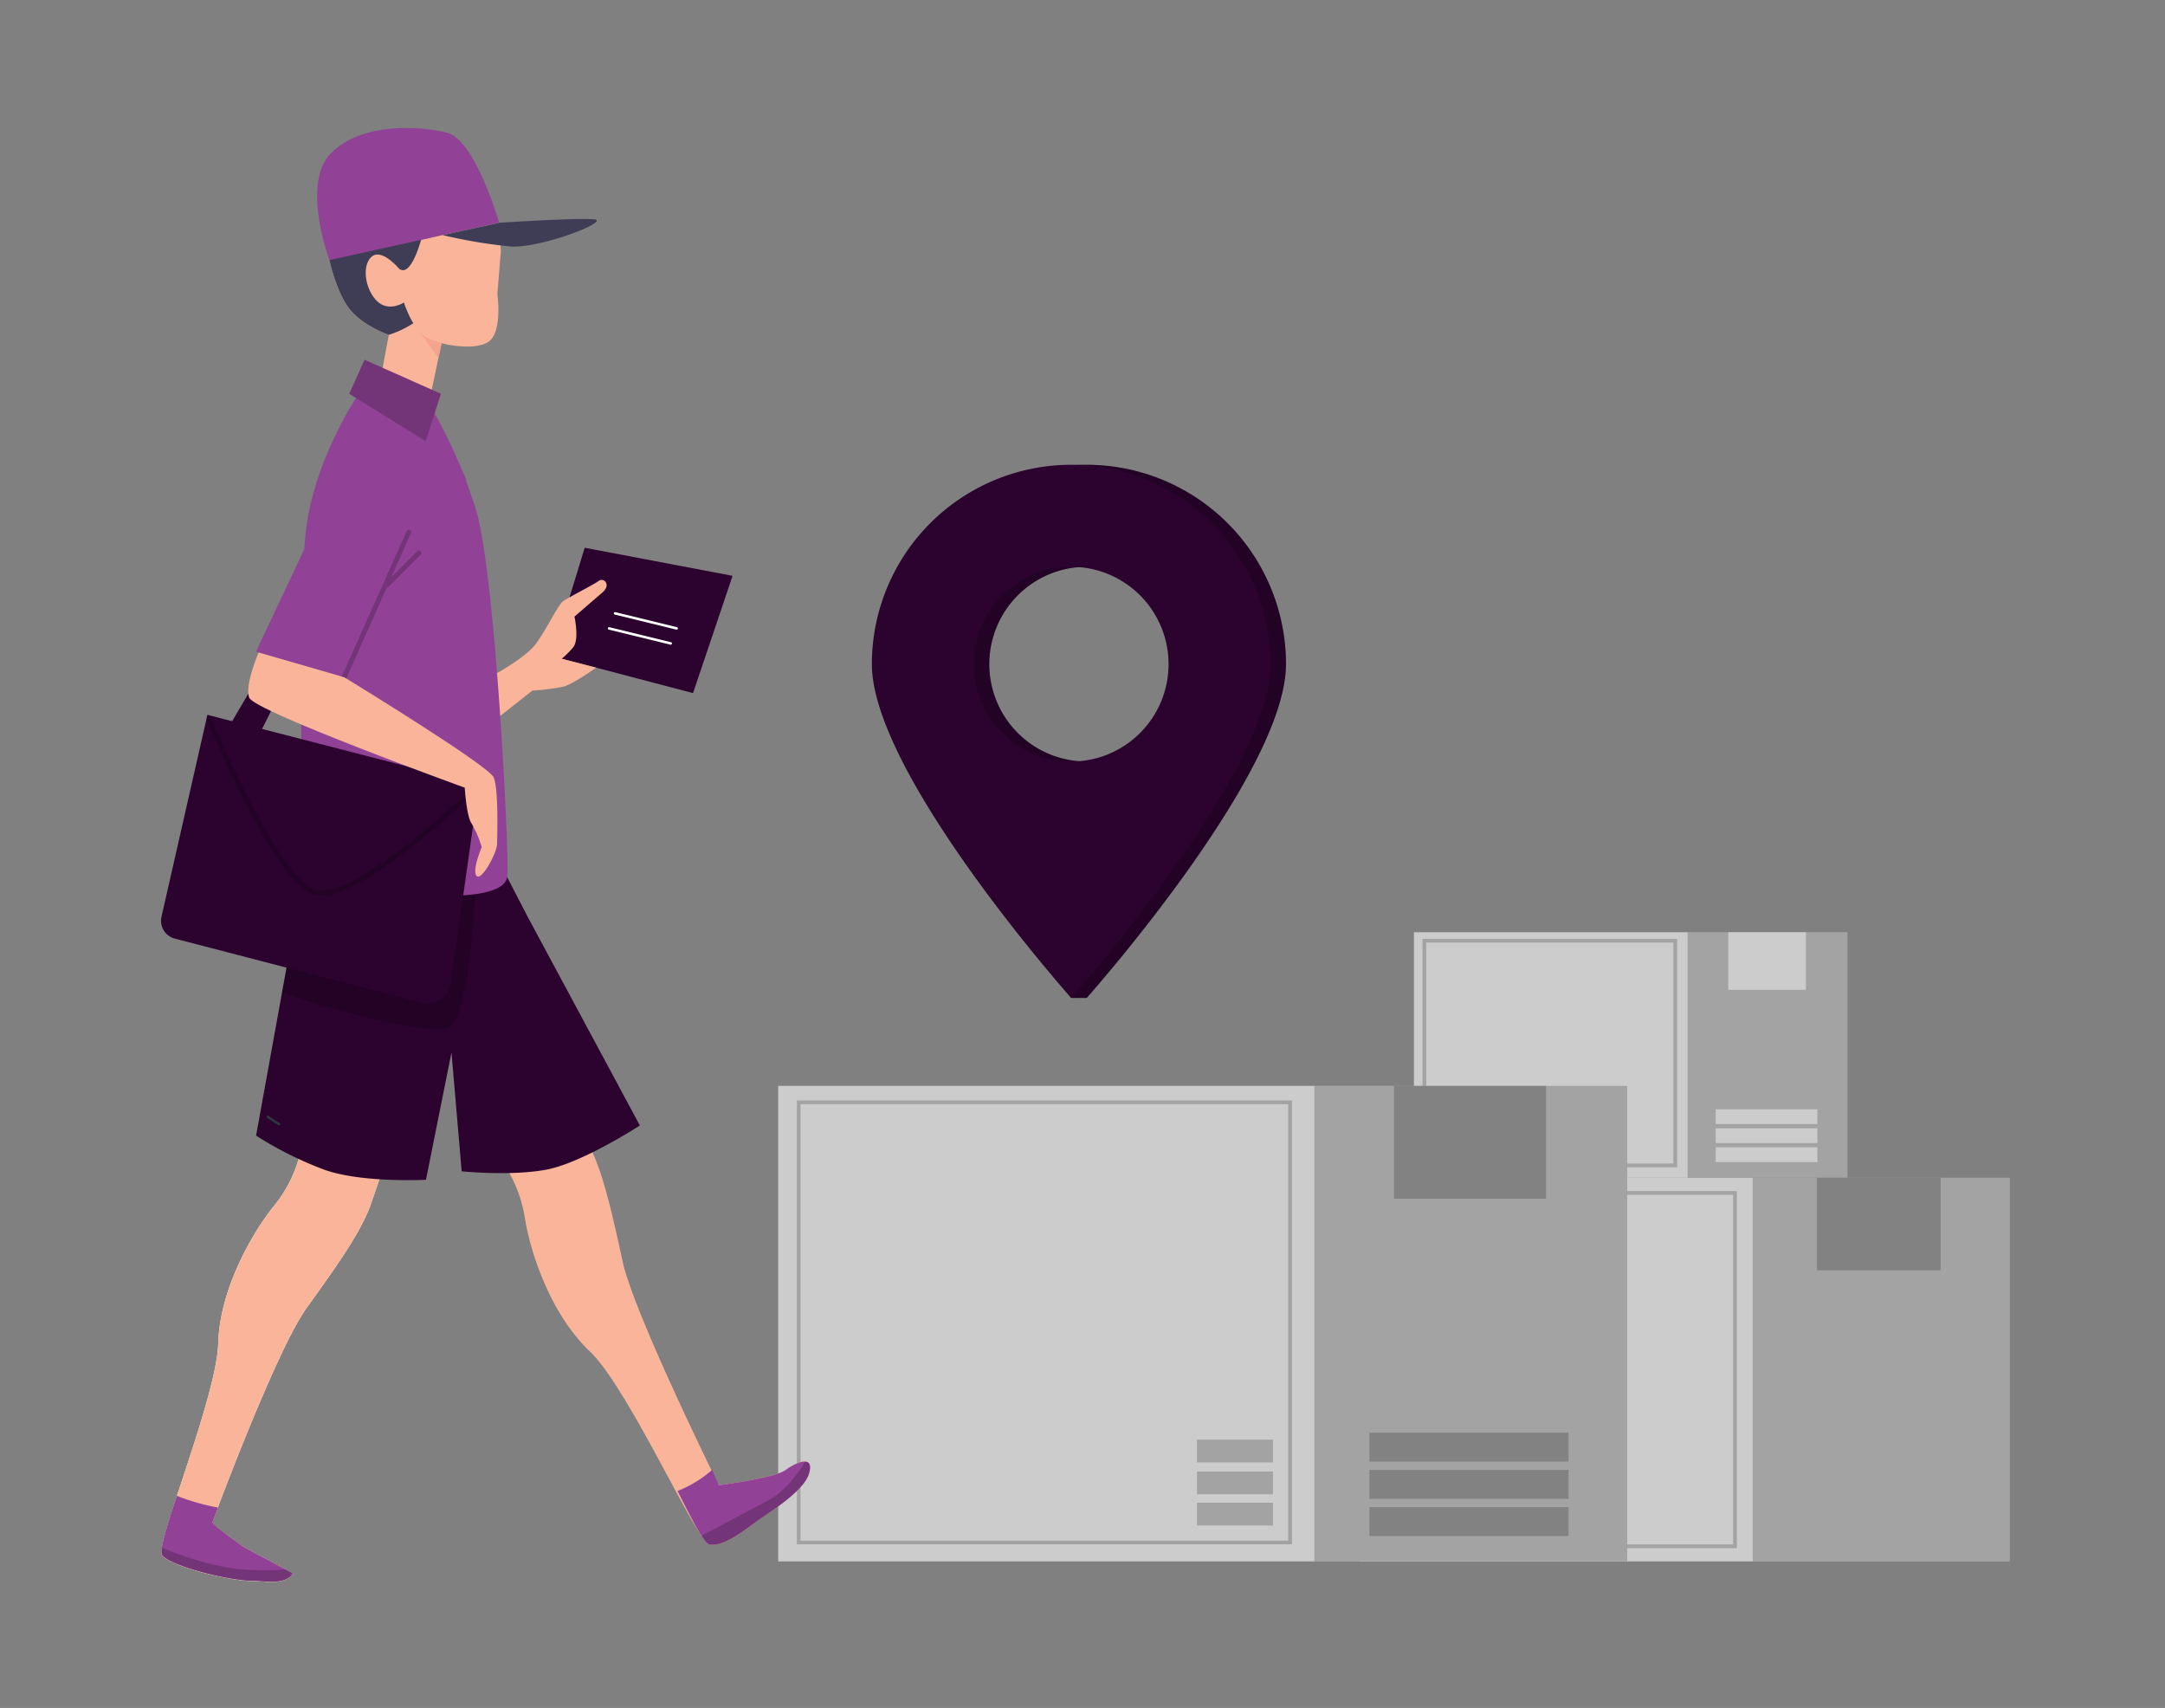  <!DOCTYPE svg PUBLIC "-//W3C//DTD SVG 1.1//EN" "http://www.w3.org/Graphics/SVG/1.1/DTD/svg11.dtd">
<svg id="f72d3d90-1e70-418b-8456-8a6aa3fe362f" data-name="Layer 1" xmlns="http://www.w3.org/2000/svg" xmlns:xlink="http://www.w3.org/1999/xlink" width="865.76" height="682.89" viewBox="0 0 865.76 682.89">
<rect x="0" y="0" width="865.76" height="682.89" fill="#808080" stroke="none"/>
<defs>
<clipPath id="bfc4c0f4-289f-4abd-ab7a-38bd23c1987a">
<path id="ab626f35-bc77-4266-b228-7b2a8bfca7d7" data-name="SVGID" d="M120.62,458.47A52.76,52.76,0,0,1,109.69,482c-9.28,11.48-21.84,33.87-22.43,55.16s-25.15,80.21-22.44,84.58,26.76,10.38,36,10.38c4.87,0,13,1.87,16.17-2.88C117.21,628.92,98,619,96.64,618s-12.06-8.5-11.71-9.46c0,0,25.17-68.19,37.73-85.65s21.84-30.59,25.65-41.5,7.24-21.25,7.24-21.25Z" fill="none"/>
</clipPath>
<clipPath id="aa5339d0-4572-43c5-84bc-f39a65cef007">
<path id="b1d95eef-aab5-480a-acf8-5d95262e9930" data-name="SVGID" d="M121.35,349.49,102.41,454.05a144,144,0,0,0,27.14,13.58c14.93,5.43,40.79,4.08,40.79,4.08l10.2-50.88,4.08,47.5s19.68,2,33.93-.68S255.87,450,255.87,450L211,366.54l-10.19-19.68-79.39-2Z" fill="none"/>
</clipPath>
<style xmlns="http://www.w3.org/1999/xhtml">*, ::after, ::before { box-sizing: border-box; }
img, svg { vertical-align: middle; }
</style>
<style xmlns="http://www.w3.org/1999/xhtml">*, body, html { -webkit-font-smoothing: antialiased; }
img, svg { max-width: 100%; }
</style>
</defs>
<rect x="543.65" y="470.92" width="260" height="153.39" fill="#ccc"/>
<rect x="650.9" y="444.96" width="15.52" height="4.64" fill="none" stroke="#ed1c24" stroke-miterlimit="10"/>
<rect x="650.9" y="451.46" width="15.52" height="4.64" fill="none" stroke="#ed1c24" stroke-miterlimit="10"/>
<rect x="650.9" y="457.83" width="15.52" height="4.64" fill="none" stroke="#ed1c24" stroke-miterlimit="10"/>
<rect x="565.41" y="372.75" width="173.33" height="98.17" fill="#ccc"/>
<rect x="674.85" y="372.75" width="63.88" height="98.17" opacity="0.2"/>
<rect x="691.12" y="372.75" width="31.04" height="23.03" fill="#ccc"/>
<rect x="686.09" y="443.54" width="40.66" height="5.9" fill="#ccc"/>
<rect x="686.09" y="451.13" width="40.66" height="5.9" fill="#ccc"/>
<rect x="686.09" y="458.73" width="40.66" height="5.9" fill="#ccc"/>
<g opacity="0.2">
<path d="M670.67,466.69H568.84V375.36H670.67Zm-100.33-1.5h98.83V376.86H570.34Z"/>
</g>
<rect x="700.89" y="470.92" width="102.76" height="153.39" opacity="0.2"/>
<rect x="726.58" y="470.92" width="49.45" height="36.98" opacity="0.2"/>
<g opacity="0.2">
<path d="M694.57,619H549.18V476.22H694.57Zm-143.89-1.5H693.07V477.71H550.68Z"/>
</g>
<rect x="311.19" y="434.16" width="339.54" height="190.14" fill="#ccc"/>
<rect x="525.58" y="434.16" width="125.14" height="190.14" opacity="0.2"/>
<rect x="557.45" y="434.16" width="60.8" height="45.12" opacity="0.2"/>
<rect x="547.6" y="572.84" width="79.64" height="11.56" opacity="0.2"/>
<rect x="547.6" y="587.72" width="79.64" height="11.56" opacity="0.2"/>
<rect x="547.6" y="602.6" width="79.64" height="11.56" opacity="0.2"/>
<g opacity="0.2">
<path d="M516.66,617.47h-198V440h198ZM320.13,616h195V441.49h-195Z"/>
</g>
<rect x="478.66" y="575.62" width="30.4" height="9.1" opacity="0.2"/>
<rect x="478.66" y="588.36" width="30.4" height="9.1" opacity="0.2"/>
<rect x="478.66" y="600.83" width="30.4" height="9.1" opacity="0.2"/>
<path d="M434.54,185.84a79.7,79.7,0,0,0-79.71,79.71h0c0,39.76,73.53,133.47,73.53,133.47h6.18s79.71-89.45,79.71-133.47a79.71,79.71,0,0,0-79.71-79.71Zm0,118.64a38.93,38.93,0,1,1,38.93-38.93A38.93,38.93,0,0,1,434.54,304.48Z" fill="#2b032e" data-secondary="true"/>
<path d="M434.54,185.84a79.7,79.7,0,0,0-79.71,79.71h0c0,39.76,73.53,133.47,73.53,133.47h6.18s79.71-89.45,79.71-133.47a79.71,79.71,0,0,0-79.71-79.71Zm0,118.64a38.93,38.93,0,1,1,38.93-38.93A38.93,38.93,0,0,1,434.54,304.48Z" opacity="0.2"/>
<path d="M428.36,185.84a79.7,79.7,0,0,0-79.71,79.71h0c0,44,79.71,133.47,79.71,133.47s79.71-89.45,79.71-133.47a79.71,79.71,0,0,0-79.71-79.71Zm0,118.64a38.93,38.93,0,1,1,38.93-38.93A38.93,38.93,0,0,1,428.36,304.48Z" fill="#2b032e" data-secondary="true"/>
<polygon points="91.05 291.41 120.11 241.96 120.62 259.8 103.29 294.47 91.05 291.41" fill="#2b032e" data-secondary="true"/>
<path d="M120.62,458.47A52.76,52.76,0,0,1,109.69,482c-9.28,11.48-21.84,33.87-22.43,55.16s-25.15,80.21-22.44,84.58,26.76,10.38,36,10.38c4.87,0,13,1.87,16.17-2.88C117.21,628.92,98,619,96.64,618s-12.06-8.5-11.71-9.46c0,0,25.17-68.19,37.73-85.65s21.84-30.59,25.65-41.5,7.24-21.25,7.24-21.25Z" fill="#fff"/>
<g clip-path="url(#bfc4c0f4-289f-4abd-ab7a-38bd23c1987a)">
<path d="M113.79,476.12a135.62,135.62,0,0,0,33,9.4c.61-1.41,1.16-2.78,1.63-4.08,3.83-10.93,7.09-21.31,7.09-21.31l-34.93-1.63A51.39,51.39,0,0,1,113.79,476.12Z" fill="#92e3a9"/>
</g>
<path d="M120.62,458.47A52.76,52.76,0,0,1,109.69,482c-9.28,11.48-21.84,33.87-22.43,55.16s-25.15,80.21-22.44,84.58,26.76,10.38,36,10.38c4.87,0,13,1.87,16.17-2.88C117.21,628.92,98,619,96.64,618s-12.06-8.5-11.71-9.46c0,0,25.17-68.19,37.73-85.65s21.84-30.59,25.65-41.5,7.24-21.25,7.24-21.25Z" fill="#f9b499"/>
<path d="M199.65,462.94a52.77,52.77,0,0,1,10.19,23.82c2.31,14.58,10.55,38.89,26,53.55s42.83,76.34,47.89,77.21c5.93,1.07,15-6.52,19.39-9.6,5.61-3.92,18.48-11.91,20.4-18.82,2.3-8-5.88-4-9.32-1.39-4.47,3.32-26.76,6.12-26.76,6.12s-33.87-68.4-38.44-89.41-8.16-36.71-13.69-46.9S224.26,438,224.26,438Z" fill="#f9b499"/>
<path d="M121.35,349.49,102.41,454.05a144,144,0,0,0,27.14,13.58c14.93,5.43,40.79,4.08,40.79,4.08l10.2-50.88,4.08,47.5s19.68,2,33.93-.68S255.87,450,255.87,450L211,366.54l-10.19-19.68-79.39-2Z" fill="#2b032e" data-secondary="true"/>
<g clip-path="url(#aa5339d0-4572-43c5-84bc-f39a65cef007)">
<g opacity="0.2">
<path d="M181.19,409.51c6.89-8.63,9.38-59.35,9.38-59.35l-69.22-5.24v4.57L112.71,397C132.08,403.19,175.83,416.2,181.19,409.51Z"/>
</g>
</g>
<polygon points="238.39 266.94 277.14 277.13 292.95 230.23 233.81 219.01 220.55 262.35 238.39 266.94" fill="#2b032e" data-secondary="true"/>
<line x1="245.96" y1="245.24" x2="270.59" y2="251.26" fill="none" stroke="#fff" stroke-linecap="round" stroke-linejoin="round"/>
<line x1="243.57" y1="251.26" x2="268.21" y2="257.27" fill="none" stroke="#fff" stroke-linecap="round" stroke-linejoin="round"/>
<path d="M198.12,269.49s12.23-6.63,16.31-12.24,8.67-15.29,10.71-16.82,12.23-6.63,14.27-8.16,5.1,1.53,1.53,4.59-11.21,9.68-11.21,9.68,2,9.18-.51,12.24a31.12,31.12,0,0,1-4.59,4.59l13.76,3.57s-9.17,6.63-13.25,7.65a96.77,96.77,0,0,1-12.24,1.53l-16.82,13.25Z" fill="#f9b499"/>
<path d="M143.05,158.12s-16.31,23.76-20.39,51.57-1.35,139.8-1.35,139.8,21.7,8.81,38.75,8.81,42.07,1.37,42.83-8.16-4.75-118.75-12.24-145.22A195.26,195.26,0,0,0,168.22,156S151.21,144.54,143.05,158.12Z" fill="#914296" data-primary="true"/>
<polygon points="180.27 178.74 158.35 318.43 177.72 325.57 186.39 191.48 180.27 178.74" fill="#914296" data-primary="true"/>
<path d="M131.73,104s2.72,12.89,8.16,19.68,15.6,10.2,15.6,10.2l-2.91,15.44,19,11.54,7-33.1,2-39.36S133,96.53,131.73,104Z" fill="#f9b499"/>
<path d="M200.28,100.57a37,37,0,0,0-.68-6.12V89l-31.2,6.8s-4.1,15.64-8.89,11.56c0,0-6.79-8.16-10.85-4.75s-2.73,12.91,2,17.66,10.87.67,10.87.67,2.71,8.81,7.46,12.89,21,6.79,26.52,2.71,3.38-19,3.38-19l1.33-16.92" fill="none"/>
<polygon points="145.79 143.86 139.67 157.44 170.22 176.43 176.31 157.44 145.79 143.86" fill="#914296" data-primary="true"/>
<polygon points="145.79 143.86 139.67 157.44 170.22 176.43 176.31 157.44 145.79 143.86" opacity="0.2"/>
<path d="M191.49,313.85l-.24,1.66-11,77.75a9.31,9.31,0,0,1-10.52,7.9,9.12,9.12,0,0,1-1-.21L69.92,375.29a7.36,7.36,0,0,1-5.34-8.75l18-79.14.36-1.59,1.16.3,106.44,27.48Z" fill="#2b032e" data-secondary="true"/>
<path d="M192.2,314.59l-.95.92c-6.73,6.47-45,42.47-63,42.47a9.49,9.49,0,0,1-4.42-1C109,349.33,86.32,296.45,82.53,287.4l.36-1.59,1.16.3c2.82,6.71,26.26,61.75,40.62,69.21s61.16-37.24,65.82-41.73l.37-.36a1,1,0,0,1,1.34,1.36Z" opacity="0.2"/>
<path d="M198.79,337.36c0,3.39-6.12,14.93-8.16,12.89s2-11.54,2-11.54a41.66,41.66,0,0,0-4.08-9.51c-2-2.75-2.71-14.27-2.71-14.27s-84.15-30.51-86.19-36,4.76-20.39,4.76-20.39l32.28,11.9,1,.36.72.44c6.62,4.06,57.12,35.11,59,39.59C199.46,315.64,198.79,334,198.79,337.36Z" fill="#f9b499"/>
<polyline points="141.71 177.13 102.35 260.57 137.63 270.77 166.14 204.27" fill="#914296" data-primary="true"/>
<path d="M168.44,221.51l-13.07,13.07a.92.92,0,0,1-.67.28h0l-16.19,36.3a.3.3,0,0,1-.07.1l-.72-.44-1-.36,0-.08,26-58.26a1,1,0,0,1,1.74.78l-7.94,17.81,10.55-10.55a1,1,0,0,1,1.35,1.35Z" opacity="0.2"/>
<path d="M107.1,446.52s1.57,1.19,4.49,2.94" fill="none" stroke="#2e353a" stroke-linecap="round" stroke-linejoin="round"/>
<path d="M323.56,589.1c2.3-8-5.88-4-9.32-1.39-4.47,3.32-26.76,6.12-26.76,6.12l-2.71-6.12a47.12,47.12,0,0,1-13.83,8.44c5.94,11.79,10.69,21.05,12.77,21.4,5.93,1.06,15-6.53,19.39-9.61C308.71,604,321.58,596,323.56,589.1Z" fill="#914296" data-primary="true"/>
<path d="M306.61,600.23c-9.18,4.77-19.88,10.56-26.06,13.81,1.34,2,2.42,3.36,3.16,3.48,5.93,1.07,15-6.52,19.39-9.6,5.61-3.92,18.48-11.91,20.4-18.82,1-3.35,0-4.57-1.53-4.67C318.58,590.1,313.32,596.8,306.61,600.23Z" opacity="0.2"/>
<path d="M117.09,629.19C117.28,628.92,98,619,96.7,618s-12-8.5-11.71-9.46l2.16-5.77a86.82,86.82,0,0,1-16.43-4.69c-4.08,12.36-7,21.9-5.92,23.58,2.72,4.36,26.76,10.38,36,10.38C105.79,632.07,113.87,633.94,117.09,629.19Z" fill="#914296" data-primary="true"/>
<path d="M98,627.56c-12.5-.76-26.39-5.9-33.18-8.71a5.08,5.08,0,0,0,0,2.84c2.72,4.36,26.76,10.38,36,10.38,4.87,0,13,1.87,16.17-2.88a20.18,20.18,0,0,0-2.87-1.69A117.77,117.77,0,0,1,98,627.56Z" opacity="0.2"/>
<polygon points="175.31 143.14 176.98 135.25 165.3 129.19 175.31 143.14" fill="#f4a48e"/>
<path d="M131.73,104s2.72,12.89,8.16,19.68,15.6,10.2,15.6,10.2,16.32-4.75,17.64-15.6c1-7.83-.49-21.27-1.4-28.19C157.88,92.82,132.71,98.59,131.73,104Z" fill="#3f3d56"/>
<path d="M200.28,100.57a37,37,0,0,0-.68-6.12V89l-31.2,6.8s-4.1,15.64-8.89,11.56c0,0-6.79-8.16-10.85-4.75s-2.73,12.91,2,17.66,10.87.67,10.87.67,2.71,8.81,7.46,12.89,21,6.79,26.52,2.71,3.38-19,3.38-19" fill="#f9b499"/>
<path d="M131.73,104l67.85-15s-9.5-33.26-21-36S144.62,49,132.41,61.19,131.73,104,131.73,104Z" fill="#914296" data-primary="true"/>
<path d="M177,94a202.85,202.85,0,0,0,27.36,4.57c12.23.67,40-10.2,33.26-10.87s-38,1.37-38,1.37Z" fill="#3f3d56"/>
</svg>